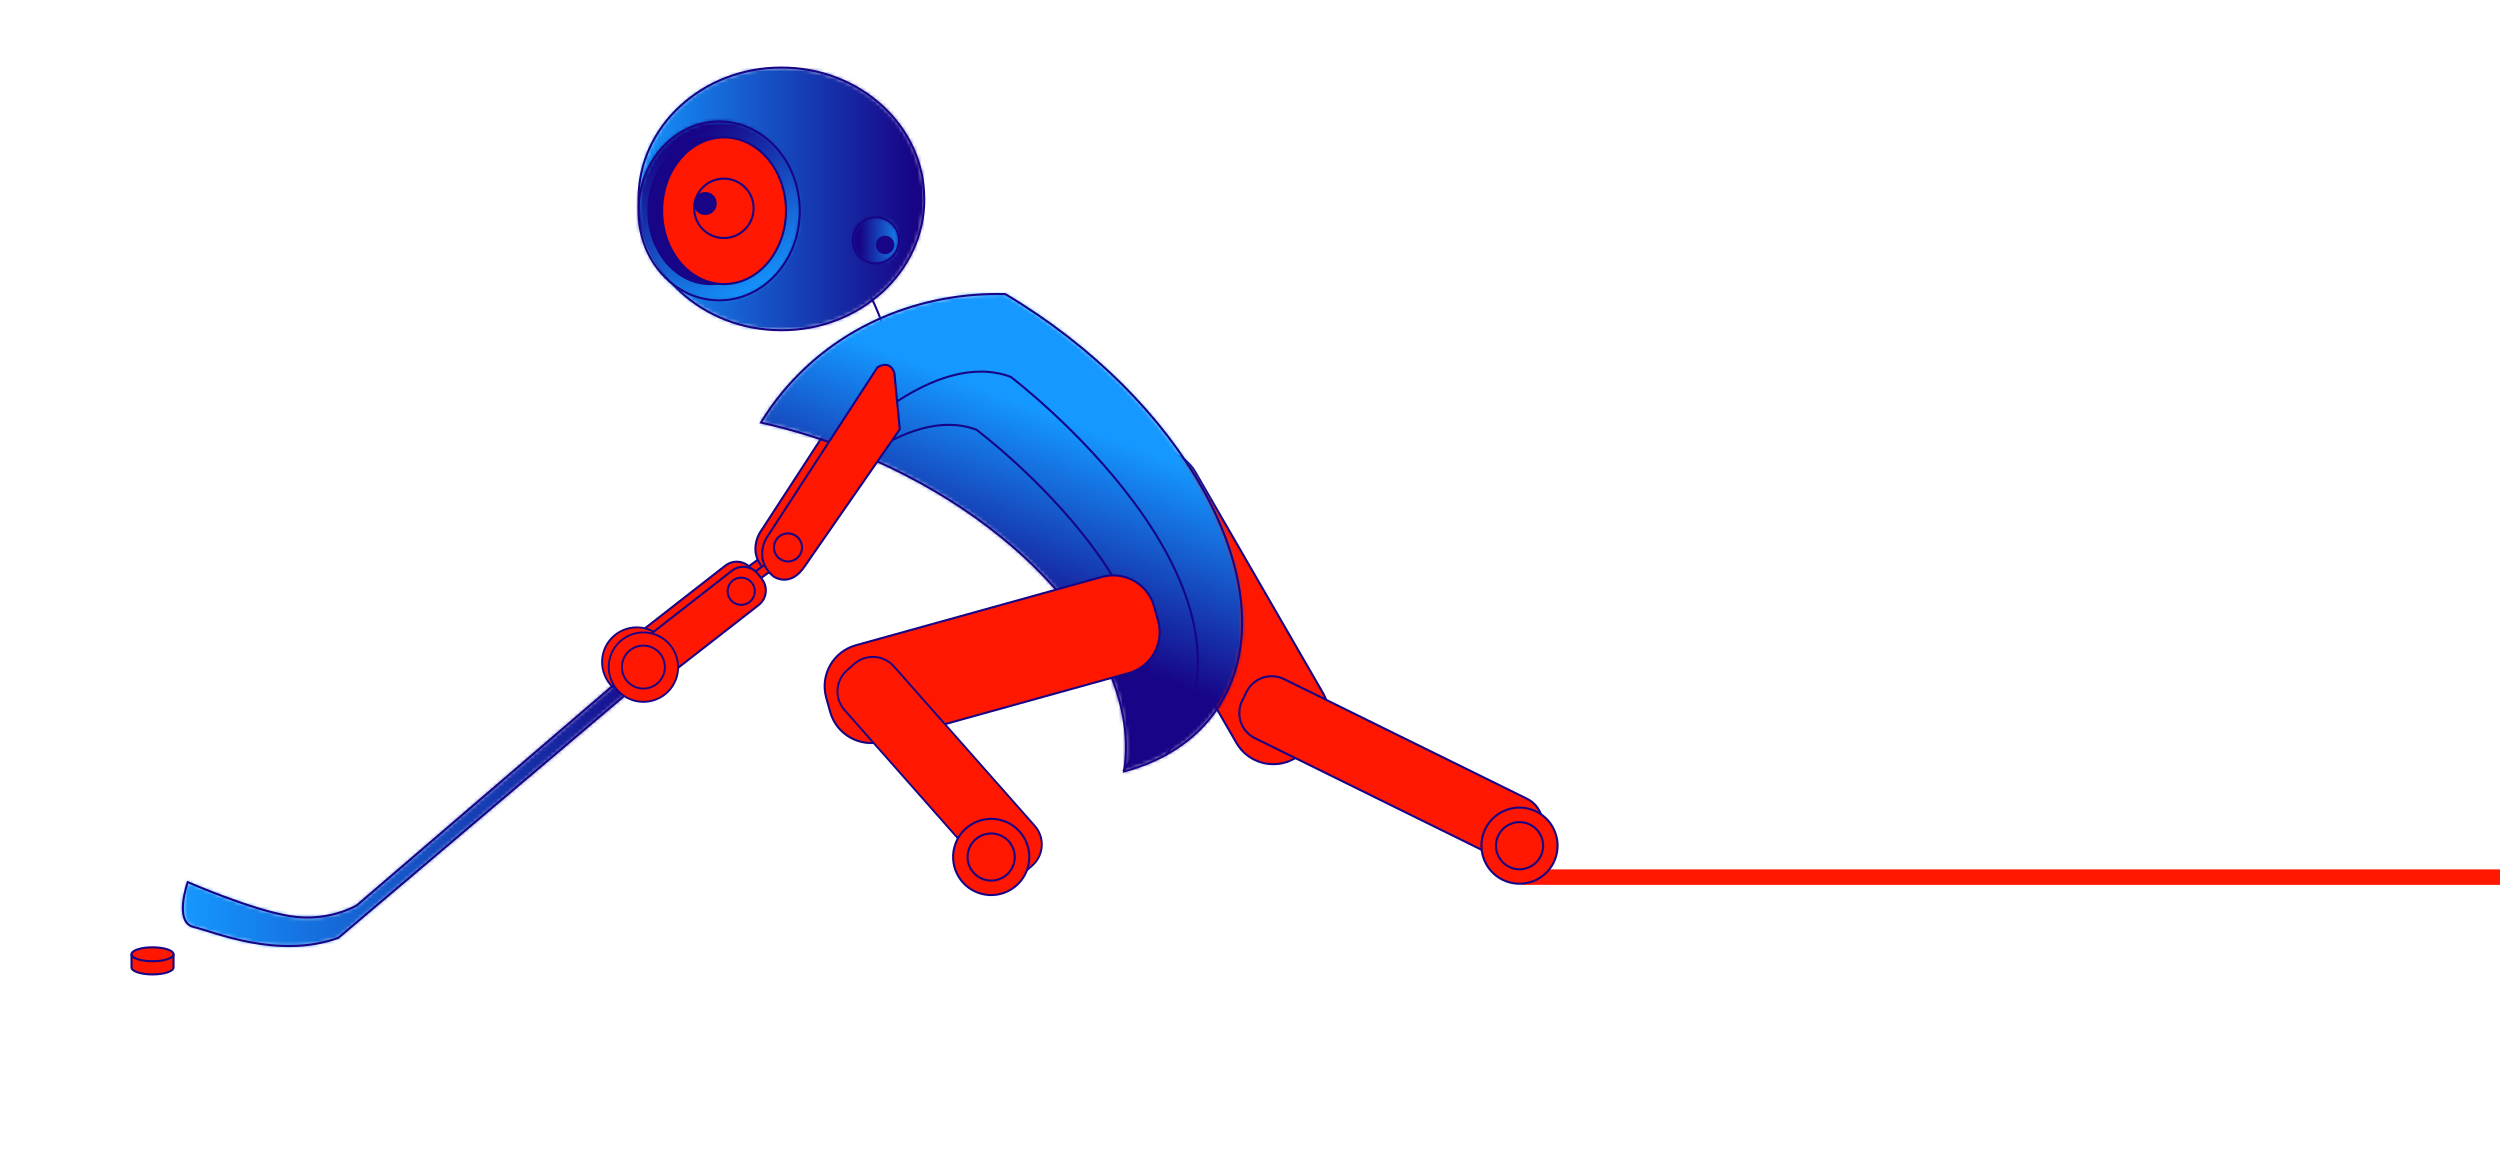 <svg width="647" height="303" viewBox="0 0 647 303" fill="none" xmlns="http://www.w3.org/2000/svg">
    <rect x="394" y="225" width="253" height="4" fill="#FF1700"/>
    <path d="M196.26 52.335C196.26 52.335 219.107 56.902 228.379 83.949" stroke="#170486" stroke-width="0.54" stroke-miterlimit="10"/>
    <path d="M200.988 141.292L183.824 153.839L185.14 155.637L202.304 143.09L200.988 141.292Z" fill="#FF1700"/>
    <path d="M200.988 141.292L183.824 153.839L185.14 155.637L202.304 143.09L200.988 141.292Z" stroke="#170486" stroke-width="0.54" stroke-miterlimit="10"/>
    <path d="M231.122 109.794L229.74 95.312C229.74 95.312 228.983 91.725 225.372 93.708L196.685 137.821C196.685 137.821 193.141 143.257 198.312 147.78C198.312 147.78 202.681 151.144 206.626 145.084L231.122 109.794Z" fill="#FF1700"/>
    <path d="M231.122 109.794L229.74 95.312C229.74 95.312 228.983 91.725 225.372 93.708L196.685 137.821C196.685 137.821 193.141 143.257 198.312 147.78C198.312 147.78 202.681 151.144 206.626 145.084L231.122 109.794Z" stroke="#170486" stroke-width="0.54" stroke-miterlimit="10"/>
    <path d="M205.334 142.186C204.331 143.924 202.102 144.503 200.363 143.5C198.624 142.498 198.045 140.27 199.048 138.532C200.051 136.794 202.28 136.215 204.018 137.218C205.757 138.22 206.337 140.448 205.334 142.186Z" fill="#FF1700"/>
    <path d="M205.334 142.186C204.331 143.924 202.102 144.503 200.363 143.5C198.624 142.498 198.045 140.27 199.048 138.532C200.051 136.794 202.28 136.215 204.018 137.218C205.757 138.22 206.337 140.448 205.334 142.186Z" stroke="#170486" stroke-width="0.54" stroke-miterlimit="10"/>
    <path d="M194.658 155.243L173.661 171.618C171.566 173.244 168.557 172.866 166.93 170.794L165.904 169.479C164.277 167.385 164.656 164.377 166.729 162.751L187.726 146.376C189.821 144.749 192.83 145.128 194.457 147.2L195.483 148.514C197.11 150.609 196.731 153.616 194.658 155.243Z" fill="#FF1700"/>
    <path d="M166.724 162.748L187.711 146.388C189.802 144.758 192.805 145.129 194.437 147.22L195.465 148.537C197.096 150.628 196.725 153.63 194.633 155.26L173.629 171.633C171.537 173.264 168.534 172.892 166.903 170.802L165.875 169.484C164.244 167.394 164.615 164.392 166.707 162.761L166.724 162.748Z" stroke="#170486" stroke-width="0.54" stroke-miterlimit="10"/>
    <path d="M156.875 175.586C159.216 179.952 164.654 181.601 169.045 179.262C173.414 176.922 175.064 171.486 172.701 167.097C170.36 162.73 164.922 161.082 160.553 163.421C156.184 165.76 154.535 171.197 156.897 175.586" fill="#FF1700"/>
    <path d="M156.875 175.586C159.216 179.952 164.654 181.601 169.045 179.262C173.414 176.922 175.064 171.486 172.701 167.097C170.36 162.73 164.922 161.082 160.553 163.421C156.184 165.76 154.535 171.197 156.897 175.586H156.875Z" stroke="#170486" stroke-width="0.49" stroke-miterlimit="10"/>
    <path d="M159.885 173.957C161.333 176.653 164.699 177.677 167.419 176.229C170.116 174.781 171.141 171.417 169.692 168.699C168.243 166.003 164.878 164.978 162.158 166.426C159.461 167.874 158.436 171.239 159.885 173.957Z" fill="#FF1700"/>
    <path d="M159.885 173.957C161.333 176.653 164.699 177.677 167.419 176.229C170.116 174.781 171.141 171.417 169.692 168.699C168.243 166.003 164.878 164.978 162.158 166.426C159.461 167.874 158.436 171.239 159.885 173.957Z" stroke="#170486" stroke-width="0.49" stroke-miterlimit="10"/>
    <path d="M193.052 149.741C194.122 151.367 193.677 153.55 192.049 154.62C190.422 155.689 188.238 155.244 187.168 153.617C186.098 151.991 186.544 149.807 188.171 148.738C189.798 147.669 191.983 148.114 193.052 149.741Z" fill="#FF1700"/>
    <path d="M193.052 149.741C194.122 151.367 193.677 153.55 192.049 154.62C190.422 155.689 188.238 155.244 187.168 153.617C186.098 151.991 186.544 149.807 188.171 148.738C189.798 147.669 191.983 148.114 193.052 149.741Z" stroke="#170486" stroke-width="0.52" stroke-miterlimit="10"/>
    <mask id="mask0_0_1" style="mask-type:luminance" maskUnits="userSpaceOnUse" x="47" y="167" width="127" height="78">
        <path d="M167.061 170.214L92.368 234.29C92.368 234.29 85.124 238.723 75.071 237.097C65.018 235.493 48.591 228.296 48.591 228.296C48.591 228.296 44.891 238.701 50.129 239.904C55.367 241.107 71.861 248.348 87.553 242.733L173.213 170.214L168.844 167.117L167.061 170.214Z" fill="white"/>
    </mask>
    <g mask="url(#mask0_0_1)">
        <path d="M173.234 167.14H44.912V248.393H173.234V167.14Z" fill="url(#paint0_linear_0_1)"/>
    </g>
    <path d="M167.061 170.215L92.368 234.29C92.368 234.29 85.124 238.724 75.071 237.098C65.018 235.493 48.591 228.297 48.591 228.297C48.591 228.297 44.891 238.702 50.129 239.905C55.367 241.108 71.861 248.349 87.553 242.712L173.213 170.193L168.844 167.096L167.061 170.193V170.215Z" stroke="#170486" stroke-width="0.54" stroke-miterlimit="10"/>
    <path d="M335.036 196.305L338.357 194.389C343.617 191.359 345.423 184.63 342.391 179.35L309.358 122.159C306.327 116.901 299.595 115.096 294.313 118.126L290.991 120.042C285.731 123.072 283.925 129.823 286.957 135.081L319.99 192.272C323.022 197.53 329.753 199.335 335.036 196.305Z" fill="#FF1700"/>
    <path d="M335.036 196.305L338.357 194.389C343.617 191.359 345.423 184.63 342.391 179.35L309.358 122.159C306.327 116.901 299.595 115.096 294.313 118.126L290.991 120.042C285.731 123.072 283.925 129.823 286.957 135.081L319.99 192.272C323.022 197.53 329.753 199.335 335.036 196.305Z" stroke="#170486" stroke-width="0.54" stroke-miterlimit="10"/>
    <path d="M397.358 218.694L398.473 216.422C400.256 212.835 398.762 208.468 395.174 206.708L332.339 175.762C328.728 173.98 324.382 175.472 322.599 179.059L321.484 181.332C319.701 184.919 321.194 189.286 324.783 191.046L387.618 221.992C391.229 223.774 395.575 222.281 397.358 218.694Z" fill="#FF1700"/>
    <path d="M397.358 218.694L398.473 216.422C400.256 212.835 398.762 208.468 395.174 206.708L332.339 175.762C328.728 173.98 324.382 175.472 322.599 179.059L321.484 181.332C319.701 184.919 321.194 189.286 324.783 191.046L387.618 221.992C391.229 223.774 395.575 222.281 397.358 218.694Z" stroke="#170486" stroke-width="0.54" stroke-miterlimit="10"/>
    <path d="M389.759 228.074C394.841 229.99 400.547 227.427 402.464 222.348C404.381 217.246 401.818 211.565 396.736 209.648C391.653 207.71 385.947 210.295 384.03 215.374C382.113 220.454 384.677 226.158 389.759 228.074Z" fill="#FF1700"/>
    <path d="M389.759 228.074C394.841 229.99 400.547 227.427 402.464 222.348C404.381 217.246 401.818 211.565 396.736 209.648C391.653 207.71 385.947 210.295 384.03 215.374C382.113 220.454 384.677 226.158 389.759 228.074Z" stroke="#170486" stroke-width="0.54" stroke-miterlimit="10"/>
    <path d="M391.095 224.576C394.238 225.779 397.759 224.175 398.963 221.033C400.167 217.892 398.562 214.372 395.419 213.169C392.276 211.966 388.754 213.57 387.551 216.711C386.347 219.853 387.952 223.373 391.095 224.576Z" fill="#FF1700"/>
    <path d="M391.095 224.576C394.238 225.779 397.759 224.175 398.963 221.033C400.167 217.892 398.562 214.372 395.419 213.169C392.276 211.966 388.754 213.57 387.551 216.711C386.347 219.853 387.952 223.373 391.095 224.576Z" stroke="#170486" stroke-width="0.54" stroke-miterlimit="10"/>
    <mask id="mask1_0_1" style="mask-type:luminance" maskUnits="userSpaceOnUse" x="196" y="76" width="126" height="124">
        <path d="M202.458 101.573C200.407 104.046 198.557 106.652 196.93 109.326C205.132 111.153 213.513 113.759 221.894 117.168C266.786 135.549 295.629 170.928 290.903 199.624C301.112 196.862 309.448 191.515 314.909 183.539C333.053 156.959 312.212 111.197 268.391 81.321C265.671 79.471 262.93 77.711 260.166 76.085C259.542 76.085 258.94 76.085 258.316 76.085C237.007 76.085 216.455 84.685 202.48 101.595" fill="white"/>
    </mask>
    <g mask="url(#mask1_0_1)">
        <path d="M214.435 30.517L155.5 183.737L315.47 245.212L374.405 91.991L214.435 30.517Z" fill="url(#paint1_linear_0_1)"/>
    </g>
    <path d="M268.368 81.342C265.649 79.493 262.907 77.733 260.143 76.107C238.166 75.594 216.834 84.194 202.458 101.594C200.407 104.067 198.579 106.674 196.93 109.347C205.132 111.174 213.513 113.781 221.894 117.19C266.786 135.57 295.629 170.95 290.903 199.646C301.112 196.883 309.448 191.536 314.909 183.56C333.053 156.981 312.212 111.219 268.391 81.342H268.368Z" stroke="#170486" stroke-width="0.54" stroke-miterlimit="10"/>
    <path d="M217.883 115.786C217.883 115.786 241.532 90.053 261.593 97.539C261.593 97.539 334.057 152.547 301.648 195.524" stroke="#170486" stroke-width="0.54" stroke-miterlimit="10"/>
    <path d="M212.131 128.219C212.131 128.219 234.086 104.291 252.676 111.198C252.676 111.198 318.81 160.681 290.702 199.603" stroke="#170486" stroke-width="0.54" stroke-miterlimit="10"/>
    <path d="M213.826 180.552L214.851 184.25C216.478 190.11 222.541 193.541 228.403 191.914L292.041 174.247C297.903 172.621 301.335 166.56 299.708 160.701L298.683 157.003C297.056 151.143 290.993 147.712 285.131 149.339L221.494 167.006C215.631 168.632 212.199 174.692 213.826 180.552Z" fill="#FF1700"/>
    <path d="M221.486 166.995L285.141 149.314C291.004 147.685 297.069 151.111 298.698 156.971L299.724 160.663C301.354 166.524 297.926 172.586 292.063 174.214L228.409 191.895C222.546 193.524 216.481 190.098 214.852 184.238L213.825 180.546C212.196 174.685 215.623 168.623 221.486 166.995Z" stroke="#170486" stroke-width="0.54" stroke-miterlimit="10"/>
    <path d="M265.27 225.668L267.165 223.997C270.174 221.346 270.463 216.756 267.811 213.748L231.345 172.465C228.693 169.457 224.101 169.167 221.092 171.818L219.197 173.489C216.188 176.141 215.898 180.73 218.551 183.738L255.017 225.022C257.669 228.029 262.261 228.319 265.27 225.668Z" fill="#FF1700"/>
    <path d="M265.27 225.668L267.165 223.997C270.174 221.346 270.463 216.756 267.811 213.748L231.345 172.465C228.693 169.457 224.101 169.167 221.092 171.818L219.197 173.489C216.188 176.141 215.898 180.73 218.551 183.738L255.017 225.022C257.669 228.029 262.261 228.319 265.27 225.668Z" stroke="#170486" stroke-width="0.49" stroke-miterlimit="10"/>
    <path d="M248.063 226.85C250.871 231.528 256.912 233.043 261.593 230.236C266.274 227.429 267.767 221.391 264.981 216.712C262.172 212.034 256.132 210.519 251.451 213.326C246.77 216.133 245.277 222.171 248.063 226.85Z" fill="#FF1700"/>
    <path d="M248.063 226.85C250.871 231.528 256.912 233.043 261.593 230.236C266.274 227.429 267.767 221.391 264.981 216.712C262.172 212.034 256.132 210.519 251.451 213.326C246.77 216.133 245.277 222.171 248.063 226.85Z" stroke="#170486" stroke-width="0.54" stroke-miterlimit="10"/>
    <path d="M251.295 224.933C253.033 227.83 256.778 228.765 259.653 227.028C262.551 225.29 263.487 221.547 261.748 218.673C260.01 215.776 256.265 214.841 253.367 216.578C250.47 218.316 249.534 222.059 251.272 224.933" fill="#FF1700"/>
    <path d="M251.295 224.933C253.033 227.83 256.778 228.765 259.653 227.028C262.551 225.29 263.487 221.547 261.748 218.673C260.01 215.776 256.265 214.841 253.367 216.578C250.47 218.316 249.534 222.059 251.272 224.933H251.295Z" stroke="#170486" stroke-width="0.54" stroke-miterlimit="10"/>
    <path d="M202.736 142.615L185.572 155.162L186.888 156.96L204.052 144.413L202.736 142.615Z" fill="#FF1700"/>
    <path d="M202.736 142.615L185.572 155.162L186.888 156.96L204.052 144.413L202.736 142.615Z" stroke="#170486" stroke-width="0.54" stroke-miterlimit="10"/>
    <path d="M232.861 111.107L231.479 96.626C231.479 96.626 230.721 93.038 227.11 95.021L198.423 139.135C198.423 139.135 194.879 144.571 200.05 149.094C200.05 149.094 204.419 152.458 208.364 146.398L232.861 111.107Z" fill="#FF1700"/>
    <path d="M232.861 111.107L231.479 96.626C231.479 96.626 230.721 93.038 227.11 95.021L198.423 139.135C198.423 139.135 194.879 144.571 200.05 149.094C200.05 149.094 204.419 152.458 208.364 146.398L232.861 111.107Z" stroke="#170486" stroke-width="0.54" stroke-miterlimit="10"/>
    <path d="M207.072 143.502C206.069 145.24 203.84 145.819 202.101 144.817C200.363 143.814 199.783 141.586 200.786 139.848C201.789 138.111 204.018 137.531 205.757 138.534C207.495 139.537 208.075 141.764 207.072 143.502Z" fill="#FF1700"/>
    <path d="M207.072 143.502C206.069 145.24 203.84 145.819 202.101 144.817C200.363 143.814 199.783 141.586 200.786 139.848C201.789 138.111 204.018 137.531 205.757 138.534C207.495 139.537 208.075 141.764 207.072 143.502Z" stroke="#170486" stroke-width="0.54" stroke-miterlimit="10"/>
    <path d="M196.373 156.579L175.376 172.954C173.281 174.58 170.272 174.202 168.644 172.13L167.619 170.815C165.992 168.721 166.371 165.713 168.444 164.087L189.441 147.711C191.536 146.085 194.545 146.464 196.172 148.536L197.198 149.85C198.825 151.945 198.446 154.952 196.373 156.579Z" fill="#FF1700"/>
    <path d="M168.439 164.067L189.425 147.708C191.517 146.077 194.52 146.448 196.152 148.539L197.18 149.857C198.811 151.947 198.439 154.949 196.348 156.58L175.361 172.939C173.27 174.569 170.267 174.198 168.635 172.108L167.607 170.79C165.976 168.699 166.348 165.697 168.439 164.067Z" stroke="#170486" stroke-width="0.54" stroke-miterlimit="10"/>
    <path d="M158.592 176.899C160.932 181.266 166.371 182.915 170.762 180.575C175.131 178.236 176.78 172.8 174.418 168.411C172.077 164.044 166.639 162.395 162.27 164.735C157.901 167.074 156.252 172.51 158.614 176.899" fill="#FF1700"/>
    <path d="M158.592 176.899C160.932 181.266 166.371 182.915 170.762 180.575C175.131 178.236 176.78 172.8 174.418 168.411C172.077 164.044 166.639 162.395 162.27 164.735C157.901 167.074 156.252 172.51 158.614 176.899H158.592Z" stroke="#170486" stroke-width="0.49" stroke-miterlimit="10"/>
    <path d="M161.601 175.273C163.05 177.969 166.416 178.994 169.135 177.546C171.832 176.097 172.858 172.733 171.409 170.015C169.96 167.319 166.594 166.295 163.875 167.743C161.178 169.191 160.153 172.555 161.601 175.273Z" fill="#FF1700"/>
    <path d="M161.601 175.273C163.05 177.969 166.416 178.994 169.135 177.546C171.832 176.097 172.858 172.733 171.409 170.015C169.96 167.319 166.594 166.295 163.875 167.743C161.178 169.191 160.153 172.555 161.601 175.273Z" stroke="#170486" stroke-width="0.49" stroke-miterlimit="10"/>
    <path d="M194.767 151.077C195.837 152.703 195.391 154.886 193.764 155.956C192.137 157.025 189.953 156.58 188.883 154.953C187.813 153.327 188.259 151.143 189.886 150.074C191.513 149.005 193.697 149.45 194.767 151.077Z" fill="#FF1700"/>
    <path d="M194.767 151.077C195.837 152.703 195.391 154.886 193.764 155.956C192.137 157.025 189.953 156.58 188.883 154.953C187.813 153.327 188.259 151.143 189.886 150.074C191.513 149.005 193.697 149.45 194.767 151.077Z" stroke="#170486" stroke-width="0.52" stroke-miterlimit="10"/>
    <path d="M34.035 247.169V250.377C34.035 251.38 36.465 252.182 39.474 252.182C42.483 252.182 44.913 251.38 44.913 250.377V247.169H34.035Z" fill="#FF1700"/>
    <path d="M34.035 247.169V250.377C34.035 251.38 36.465 252.182 39.474 252.182C42.483 252.182 44.913 251.38 44.913 250.377V247.169H34.035Z" stroke="#170486" stroke-width="0.54" stroke-miterlimit="10"/>
    <path d="M44.913 246.968C44.913 247.97 42.483 248.772 39.474 248.772C36.465 248.772 34.035 247.97 34.035 246.968C34.035 245.965 36.465 245.163 39.474 245.163C42.483 245.163 44.913 245.965 44.913 246.968Z" fill="#FF1700"/>
    <path d="M44.913 246.968C44.913 247.97 42.483 248.772 39.474 248.772C36.465 248.772 34.035 247.97 34.035 246.968C34.035 245.965 36.465 245.163 39.474 245.163C42.483 245.163 44.913 245.965 44.913 246.968Z" stroke="#170486" stroke-width="0.54" stroke-miterlimit="10"/>
    <mask id="mask2_0_1" style="mask-type:luminance" maskUnits="userSpaceOnUse" x="165" y="17" width="75" height="69">
        <path d="M165.234 51.464C165.234 70.246 181.796 85.463 202.213 85.463C222.63 85.463 239.192 70.246 239.192 51.464C239.192 32.683 222.653 17.488 202.213 17.488C181.773 17.488 165.234 32.705 165.234 51.464Z" fill="white"/>
    </mask>
    <g mask="url(#mask2_0_1)">
        <path d="M239.214 17.488H165.234V85.463H239.214V17.488Z" fill="url(#paint2_linear_0_1)"/>
    </g>
    <path d="M239.213 51.464C239.213 70.246 222.652 85.463 202.235 85.463C181.817 85.463 165.256 70.246 165.256 51.464C165.256 32.683 181.795 17.488 202.212 17.488C222.63 17.488 239.191 32.705 239.191 51.464H239.213Z" stroke="#170486" stroke-width="0.54" stroke-miterlimit="10"/>
    <mask id="mask3_0_1" style="mask-type:luminance" maskUnits="userSpaceOnUse" x="165" y="31" width="42" height="47">
        <path d="M165.256 54.586C165.256 67.374 174.595 77.734 186.119 77.734C197.643 77.734 206.982 67.374 206.982 54.586C206.982 41.797 197.643 31.438 186.119 31.438C174.595 31.438 165.256 41.797 165.256 54.586Z" fill="white"/>
    </mask>
    <g mask="url(#mask3_0_1)">
        <path d="M196.572 13.367L145.205 43.01L175.697 95.8L227.064 66.157L196.572 13.367Z" fill="url(#paint3_linear_0_1)"/>
    </g>
    <path d="M206.982 54.586C206.982 67.374 197.643 77.734 186.119 77.734C174.595 77.734 165.256 67.374 165.256 54.586C165.256 41.797 174.595 31.438 186.119 31.438C197.643 31.438 206.982 41.797 206.982 54.586Z" stroke="#170486" stroke-width="0.54" stroke-miterlimit="10"/>
    <path d="M199.85 54.54C199.85 65.033 192.672 73.522 183.823 73.522C174.974 73.522 167.797 65.011 167.797 54.54C167.797 44.068 174.974 35.558 183.823 35.558C192.672 35.558 199.85 44.068 199.85 54.54Z" fill="#170486"/>
    <path d="M199.85 54.54C199.85 65.033 192.672 73.522 183.823 73.522C174.974 73.522 167.797 65.011 167.797 54.54C167.797 44.068 174.974 35.558 183.823 35.558C192.672 35.558 199.85 44.068 199.85 54.54Z" stroke="#170486" stroke-width="0.54" stroke-miterlimit="10"/>
    <mask id="mask4_0_1" style="mask-type:luminance" maskUnits="userSpaceOnUse" x="220" y="56" width="13" height="13">
        <path d="M220.711 62.204C220.711 65.502 223.386 68.175 226.685 68.175C229.983 68.175 232.658 65.502 232.658 62.204C232.658 58.907 229.983 56.233 226.685 56.233C223.386 56.233 220.711 58.907 220.711 62.204Z" fill="white"/>
    </mask>
    <g mask="url(#mask4_0_1)">
        <path d="M232.636 56.233H220.711V68.153H232.636V56.233Z" fill="url(#paint4_linear_0_1)"/>
    </g>
    <path d="M232.637 62.204C232.637 65.502 229.962 68.175 226.663 68.175C223.364 68.175 220.689 65.502 220.689 62.204C220.689 58.907 223.364 56.233 226.663 56.233C229.962 56.233 232.637 58.907 232.637 62.204Z" stroke="#170486" stroke-width="0.54" stroke-miterlimit="10"/>
    <path d="M231.457 63.385C231.457 64.699 230.388 65.769 229.072 65.769C227.757 65.769 226.688 64.699 226.688 63.385C226.688 62.07 227.757 61.001 229.072 61.001C230.388 61.001 231.457 62.07 231.457 63.385Z" fill="#170486"/>
    <path d="M203.416 54.54C203.416 65.033 196.239 73.522 187.39 73.522C178.541 73.522 171.363 65.011 171.363 54.54C171.363 44.068 178.541 35.558 187.39 35.558C196.239 35.558 203.416 44.068 203.416 54.54Z" fill="#FF1700"/>
    <path d="M203.416 54.54C203.416 65.033 196.239 73.522 187.39 73.522C178.541 73.522 171.363 65.011 171.363 54.54C171.363 44.068 178.541 35.558 187.39 35.558C196.239 35.558 203.416 44.068 203.416 54.54Z" stroke="#170486" stroke-width="0.54" stroke-miterlimit="10"/>
    <path d="M195.034 53.916C195.034 58.171 191.602 61.602 187.344 61.602C183.087 61.602 179.654 58.171 179.654 53.916C179.654 49.66 183.087 46.23 187.344 46.23C191.602 46.23 195.034 49.66 195.034 53.916Z" fill="#FF1700"/>
    <path d="M195.034 53.916C195.034 58.171 191.602 61.602 187.344 61.602C183.087 61.602 179.654 58.171 179.654 53.916C179.654 49.66 183.087 46.23 187.344 46.23C191.602 46.23 195.034 49.66 195.034 53.916Z" stroke="#170486" stroke-width="0.54" stroke-miterlimit="10"/>
    <path d="M185.495 52.668C185.495 54.317 184.158 55.654 182.508 55.654C180.859 55.654 179.521 54.317 179.521 52.668C179.521 51.019 180.859 49.683 182.508 49.683C184.158 49.683 185.495 51.019 185.495 52.668Z" fill="#170486"/>
    <defs>
        <linearGradient id="paint0_linear_0_1" x1="47.341" y1="208.856" x2="173.233" y2="208.856" gradientUnits="userSpaceOnUse">
            <stop stop-color="#1598FF"/>
            <stop offset="0.99" stop-color="#170486"/>
            <stop offset="1" stop-color="#170486"/>
        </linearGradient>
        <linearGradient id="paint1_linear_0_1" x1="278.778" y1="110.108" x2="259.284" y2="160.834" gradientUnits="userSpaceOnUse">
            <stop stop-color="#1598FF"/>
            <stop offset="0.99" stop-color="#170486"/>
            <stop offset="1" stop-color="#170486"/>
        </linearGradient>
        <linearGradient id="paint2_linear_0_1" x1="163.175" y1="49.118" x2="237.155" y2="49.118" gradientUnits="userSpaceOnUse">
            <stop stop-color="#1598FF"/>
            <stop offset="0.99" stop-color="#170486"/>
            <stop offset="1" stop-color="#170486"/>
        </linearGradient>
        <linearGradient id="paint3_linear_0_1" x1="173.505" y1="37.393" x2="196.102" y2="76.551" gradientUnits="userSpaceOnUse">
            <stop stop-color="#170486"/>
            <stop offset="0.01" stop-color="#170486"/>
            <stop offset="1" stop-color="#1598FF"/>
        </linearGradient>
        <linearGradient id="paint4_linear_0_1" x1="222.456" y1="64.99" x2="234.381" y2="64.99" gradientUnits="userSpaceOnUse">
            <stop stop-color="#170486"/>
            <stop offset="0.01" stop-color="#170486"/>
            <stop offset="1" stop-color="#1598FF"/>
        </linearGradient>
    </defs>
</svg>

